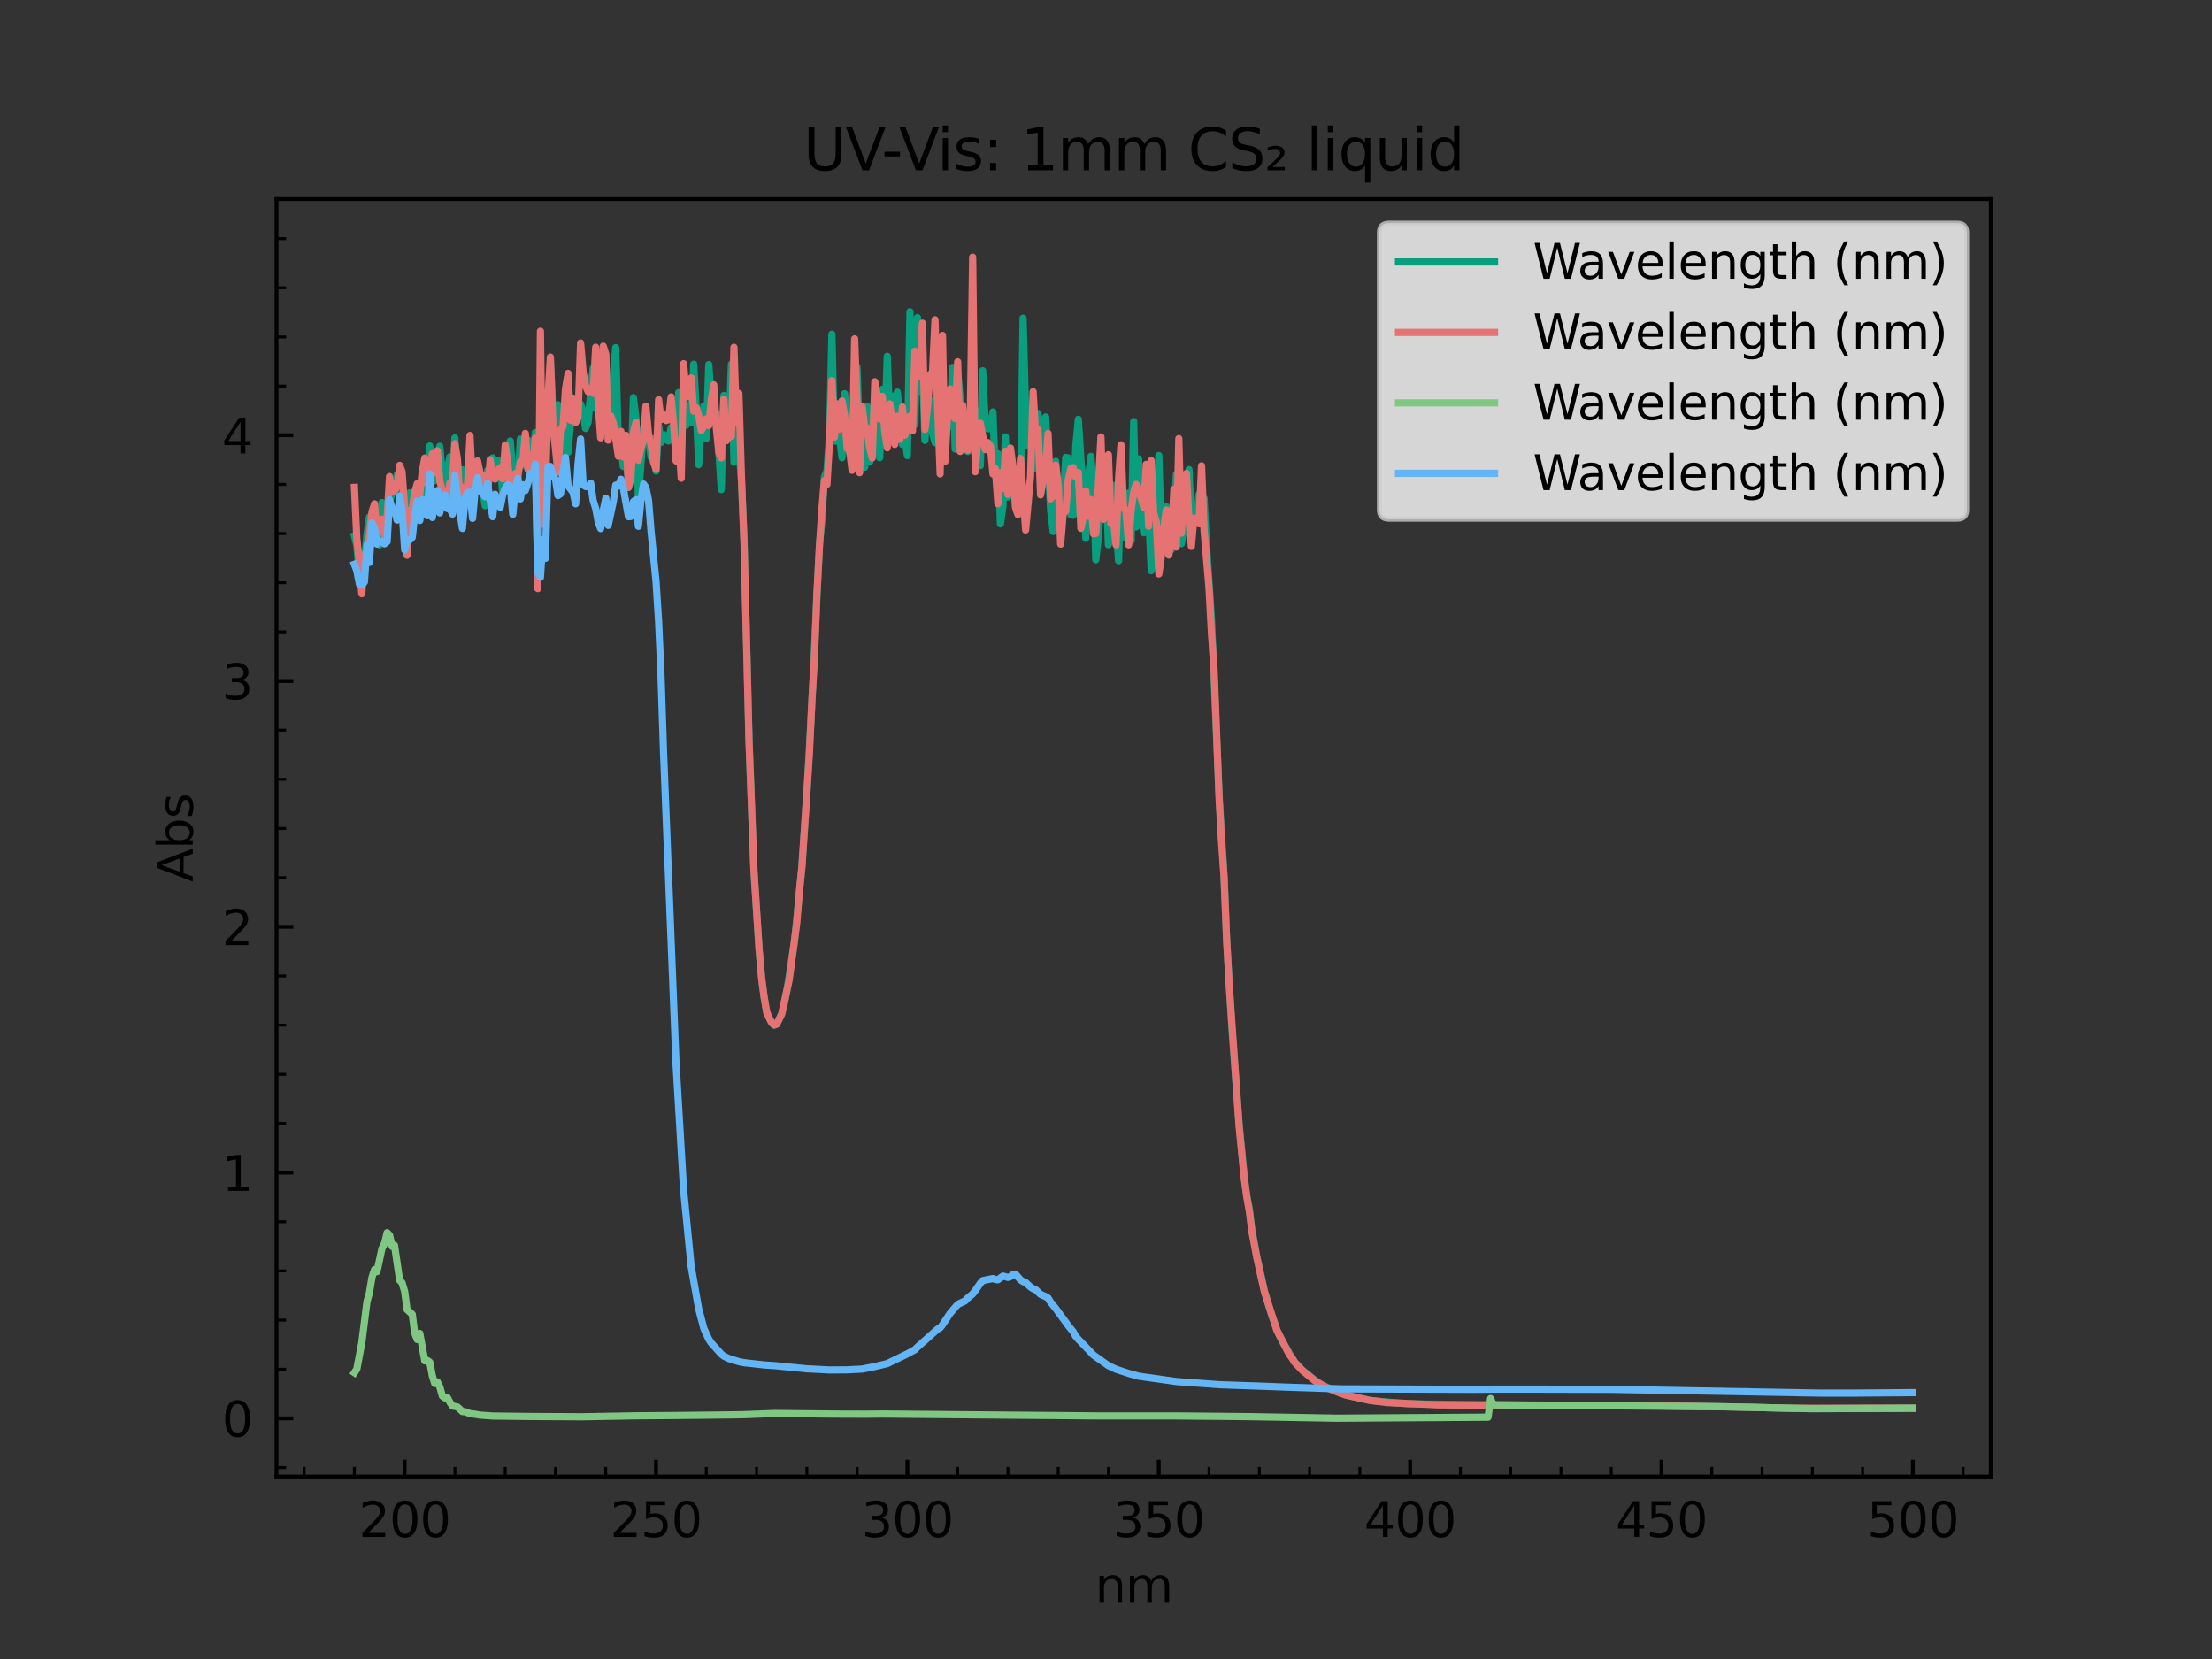 <?xml version="1.0" encoding="utf-8" standalone="no"?>
<!DOCTYPE svg PUBLIC "-//W3C//DTD SVG 1.1//EN"
  "http://www.w3.org/Graphics/SVG/1.1/DTD/svg11.dtd">
<svg xmlns:xlink="http://www.w3.org/1999/xlink" width="460.8pt" height="345.6pt" viewBox="0 0 460.8 345.6" xmlns="http://www.w3.org/2000/svg" version="1.1">
 <rect x="0" y="0" width="460.8" height="345.6" fill="#333333" stroke="none"/>
 <defs>
  <style type="text/css">*{stroke-linejoin: round; stroke-linecap: butt}</style>
 </defs>
 <g id="figure_1">
  <g id="patch_1">
   <path d="M 0 345.6 
L 460.8 345.6 
L 460.8 0 
L 0 0 
L 0 345.6 
z
" style="fill: none"/>
  </g>
  <g id="axes_1">
   <g id="patch_2">
    <path d="M 57.6 307.584 
L 414.72 307.584 
L 414.72 41.472 
L 57.6 41.472 
L 57.6 307.584 
z
" style="fill: none"/>
   </g>
   <g id="matplotlib.axis_1">
    <g id="xtick_1">
     <g id="line2d_1">
      <defs>
       <path id="me8b474cd04" d="M 0 0 
L 0 -3.5 
" style="stroke: #000000; stroke-width: 0.8"/>
      </defs>
      <g>
       <use xlink:href="#me8b474cd04" x="84.292" y="307.584" style="stroke: #000000; stroke-width: 0.8"/>
      </g>
     </g>
     <g id="text_1">
      <!-- 200 -->
      <g transform="translate(74.749 320.182)scale(0.1 -0.1)">
       <defs>
        <path id="DejaVuSans-32" d="M 1228 531 
L 3431 531 
L 3431 0 
L 469 0 
L 469 531 
Q 828 903 1448 1529 
Q 2069 2156 2228 2338 
Q 2531 2678 2651 2914 
Q 2772 3150 2772 3378 
Q 2772 3750 2511 3984 
Q 2250 4219 1831 4219 
Q 1534 4219 1204 4116 
Q 875 4013 500 3803 
L 500 4441 
Q 881 4594 1212 4672 
Q 1544 4750 1819 4750 
Q 2544 4750 2975 4387 
Q 3406 4025 3406 3419 
Q 3406 3131 3298 2873 
Q 3191 2616 2906 2266 
Q 2828 2175 2409 1742 
Q 1991 1309 1228 531 
z
" transform="scale(0.016)"/>
        <path id="DejaVuSans-30" d="M 2034 4250 
Q 1547 4250 1301 3770 
Q 1056 3291 1056 2328 
Q 1056 1369 1301 889 
Q 1547 409 2034 409 
Q 2525 409 2770 889 
Q 3016 1369 3016 2328 
Q 3016 3291 2770 3770 
Q 2525 4250 2034 4250 
z
M 2034 4750 
Q 2819 4750 3233 4129 
Q 3647 3509 3647 2328 
Q 3647 1150 3233 529 
Q 2819 -91 2034 -91 
Q 1250 -91 836 529 
Q 422 1150 422 2328 
Q 422 3509 836 4129 
Q 1250 4750 2034 4750 
z
" transform="scale(0.016)"/>
       </defs>
       <use xlink:href="#DejaVuSans-32"/>
       <use xlink:href="#DejaVuSans-30" x="63.623"/>
       <use xlink:href="#DejaVuSans-30" x="127.246"/>
      </g>
     </g>
    </g>
    <g id="xtick_2">
     <g id="line2d_2">
      <g>
       <use xlink:href="#me8b474cd04" x="136.658" y="307.584" style="stroke: #000000; stroke-width: 0.8"/>
      </g>
     </g>
     <g id="text_2">
      <!-- 250 -->
      <g transform="translate(127.115 320.182)scale(0.1 -0.1)">
       <defs>
        <path id="DejaVuSans-35" d="M 691 4666 
L 3169 4666 
L 3169 4134 
L 1269 4134 
L 1269 2991 
Q 1406 3038 1543 3061 
Q 1681 3084 1819 3084 
Q 2600 3084 3056 2656 
Q 3513 2228 3513 1497 
Q 3513 744 3044 326 
Q 2575 -91 1722 -91 
Q 1428 -91 1123 -41 
Q 819 9 494 109 
L 494 744 
Q 775 591 1075 516 
Q 1375 441 1709 441 
Q 2250 441 2565 725 
Q 2881 1009 2881 1497 
Q 2881 1984 2565 2268 
Q 2250 2553 1709 2553 
Q 1456 2553 1204 2497 
Q 953 2441 691 2322 
L 691 4666 
z
" transform="scale(0.016)"/>
       </defs>
       <use xlink:href="#DejaVuSans-32"/>
       <use xlink:href="#DejaVuSans-35" x="63.623"/>
       <use xlink:href="#DejaVuSans-30" x="127.246"/>
      </g>
     </g>
    </g>
    <g id="xtick_3">
     <g id="line2d_3">
      <g>
       <use xlink:href="#me8b474cd04" x="189.025" y="307.584" style="stroke: #000000; stroke-width: 0.8"/>
      </g>
     </g>
     <g id="text_3">
      <!-- 300 -->
      <g transform="translate(179.481 320.182)scale(0.1 -0.1)">
       <defs>
        <path id="DejaVuSans-33" d="M 2597 2516 
Q 3050 2419 3304 2112 
Q 3559 1806 3559 1356 
Q 3559 666 3084 287 
Q 2609 -91 1734 -91 
Q 1441 -91 1130 -33 
Q 819 25 488 141 
L 488 750 
Q 750 597 1062 519 
Q 1375 441 1716 441 
Q 2309 441 2620 675 
Q 2931 909 2931 1356 
Q 2931 1769 2642 2001 
Q 2353 2234 1838 2234 
L 1294 2234 
L 1294 2753 
L 1863 2753 
Q 2328 2753 2575 2939 
Q 2822 3125 2822 3475 
Q 2822 3834 2567 4026 
Q 2313 4219 1838 4219 
Q 1578 4219 1281 4162 
Q 984 4106 628 3988 
L 628 4550 
Q 988 4650 1302 4700 
Q 1616 4750 1894 4750 
Q 2613 4750 3031 4423 
Q 3450 4097 3450 3541 
Q 3450 3153 3228 2886 
Q 3006 2619 2597 2516 
z
" transform="scale(0.016)"/>
       </defs>
       <use xlink:href="#DejaVuSans-33"/>
       <use xlink:href="#DejaVuSans-30" x="63.623"/>
       <use xlink:href="#DejaVuSans-30" x="127.246"/>
      </g>
     </g>
    </g>
    <g id="xtick_4">
     <g id="line2d_4">
      <g>
       <use xlink:href="#me8b474cd04" x="241.391" y="307.584" style="stroke: #000000; stroke-width: 0.8"/>
      </g>
     </g>
     <g id="text_4">
      <!-- 350 -->
      <g transform="translate(231.847 320.182)scale(0.1 -0.1)">
       <use xlink:href="#DejaVuSans-33"/>
       <use xlink:href="#DejaVuSans-35" x="63.623"/>
       <use xlink:href="#DejaVuSans-30" x="127.246"/>
      </g>
     </g>
    </g>
    <g id="xtick_5">
     <g id="line2d_5">
      <g>
       <use xlink:href="#me8b474cd04" x="293.757" y="307.584" style="stroke: #000000; stroke-width: 0.8"/>
      </g>
     </g>
     <g id="text_5">
      <!-- 400 -->
      <g transform="translate(284.213 320.182)scale(0.1 -0.1)">
       <defs>
        <path id="DejaVuSans-34" d="M 2419 4116 
L 825 1625 
L 2419 1625 
L 2419 4116 
z
M 2253 4666 
L 3047 4666 
L 3047 1625 
L 3713 1625 
L 3713 1100 
L 3047 1100 
L 3047 0 
L 2419 0 
L 2419 1100 
L 313 1100 
L 313 1709 
L 2253 4666 
z
" transform="scale(0.016)"/>
       </defs>
       <use xlink:href="#DejaVuSans-34"/>
       <use xlink:href="#DejaVuSans-30" x="63.623"/>
       <use xlink:href="#DejaVuSans-30" x="127.246"/>
      </g>
     </g>
    </g>
    <g id="xtick_6">
     <g id="line2d_6">
      <g>
       <use xlink:href="#me8b474cd04" x="346.123" y="307.584" style="stroke: #000000; stroke-width: 0.8"/>
      </g>
     </g>
     <g id="text_6">
      <!-- 450 -->
      <g transform="translate(336.579 320.182)scale(0.1 -0.1)">
       <use xlink:href="#DejaVuSans-34"/>
       <use xlink:href="#DejaVuSans-35" x="63.623"/>
       <use xlink:href="#DejaVuSans-30" x="127.246"/>
      </g>
     </g>
    </g>
    <g id="xtick_7">
     <g id="line2d_7">
      <g>
       <use xlink:href="#me8b474cd04" x="398.489" y="307.584" style="stroke: #000000; stroke-width: 0.8"/>
      </g>
     </g>
     <g id="text_7">
      <!-- 500 -->
      <g transform="translate(388.945 320.182)scale(0.1 -0.1)">
       <use xlink:href="#DejaVuSans-35"/>
       <use xlink:href="#DejaVuSans-30" x="63.623"/>
       <use xlink:href="#DejaVuSans-30" x="127.246"/>
      </g>
     </g>
    </g>
    <g id="xtick_8">
     <g id="line2d_8">
      <defs>
       <path id="ma57cb68722" d="M 0 0 
L 0 -2 
" style="stroke: #000000; stroke-width: 0.6"/>
      </defs>
      <g>
       <use xlink:href="#ma57cb68722" x="63.346" y="307.584" style="stroke: #000000; stroke-width: 0.6"/>
      </g>
     </g>
    </g>
    <g id="xtick_9">
     <g id="line2d_9">
      <g>
       <use xlink:href="#ma57cb68722" x="73.819" y="307.584" style="stroke: #000000; stroke-width: 0.6"/>
      </g>
     </g>
    </g>
    <g id="xtick_10">
     <g id="line2d_10">
      <g>
       <use xlink:href="#ma57cb68722" x="94.766" y="307.584" style="stroke: #000000; stroke-width: 0.6"/>
      </g>
     </g>
    </g>
    <g id="xtick_11">
     <g id="line2d_11">
      <g>
       <use xlink:href="#ma57cb68722" x="105.239" y="307.584" style="stroke: #000000; stroke-width: 0.6"/>
      </g>
     </g>
    </g>
    <g id="xtick_12">
     <g id="line2d_12">
      <g>
       <use xlink:href="#ma57cb68722" x="115.712" y="307.584" style="stroke: #000000; stroke-width: 0.6"/>
      </g>
     </g>
    </g>
    <g id="xtick_13">
     <g id="line2d_13">
      <g>
       <use xlink:href="#ma57cb68722" x="126.185" y="307.584" style="stroke: #000000; stroke-width: 0.6"/>
      </g>
     </g>
    </g>
    <g id="xtick_14">
     <g id="line2d_14">
      <g>
       <use xlink:href="#ma57cb68722" x="147.132" y="307.584" style="stroke: #000000; stroke-width: 0.6"/>
      </g>
     </g>
    </g>
    <g id="xtick_15">
     <g id="line2d_15">
      <g>
       <use xlink:href="#ma57cb68722" x="157.605" y="307.584" style="stroke: #000000; stroke-width: 0.6"/>
      </g>
     </g>
    </g>
    <g id="xtick_16">
     <g id="line2d_16">
      <g>
       <use xlink:href="#ma57cb68722" x="168.078" y="307.584" style="stroke: #000000; stroke-width: 0.6"/>
      </g>
     </g>
    </g>
    <g id="xtick_17">
     <g id="line2d_17">
      <g>
       <use xlink:href="#ma57cb68722" x="178.551" y="307.584" style="stroke: #000000; stroke-width: 0.6"/>
      </g>
     </g>
    </g>
    <g id="xtick_18">
     <g id="line2d_18">
      <g>
       <use xlink:href="#ma57cb68722" x="199.498" y="307.584" style="stroke: #000000; stroke-width: 0.6"/>
      </g>
     </g>
    </g>
    <g id="xtick_19">
     <g id="line2d_19">
      <g>
       <use xlink:href="#ma57cb68722" x="209.971" y="307.584" style="stroke: #000000; stroke-width: 0.6"/>
      </g>
     </g>
    </g>
    <g id="xtick_20">
     <g id="line2d_20">
      <g>
       <use xlink:href="#ma57cb68722" x="220.444" y="307.584" style="stroke: #000000; stroke-width: 0.6"/>
      </g>
     </g>
    </g>
    <g id="xtick_21">
     <g id="line2d_21">
      <g>
       <use xlink:href="#ma57cb68722" x="230.918" y="307.584" style="stroke: #000000; stroke-width: 0.6"/>
      </g>
     </g>
    </g>
    <g id="xtick_22">
     <g id="line2d_22">
      <g>
       <use xlink:href="#ma57cb68722" x="251.864" y="307.584" style="stroke: #000000; stroke-width: 0.6"/>
      </g>
     </g>
    </g>
    <g id="xtick_23">
     <g id="line2d_23">
      <g>
       <use xlink:href="#ma57cb68722" x="262.337" y="307.584" style="stroke: #000000; stroke-width: 0.6"/>
      </g>
     </g>
    </g>
    <g id="xtick_24">
     <g id="line2d_24">
      <g>
       <use xlink:href="#ma57cb68722" x="272.81" y="307.584" style="stroke: #000000; stroke-width: 0.6"/>
      </g>
     </g>
    </g>
    <g id="xtick_25">
     <g id="line2d_25">
      <g>
       <use xlink:href="#ma57cb68722" x="283.284" y="307.584" style="stroke: #000000; stroke-width: 0.6"/>
      </g>
     </g>
    </g>
    <g id="xtick_26">
     <g id="line2d_26">
      <g>
       <use xlink:href="#ma57cb68722" x="304.23" y="307.584" style="stroke: #000000; stroke-width: 0.6"/>
      </g>
     </g>
    </g>
    <g id="xtick_27">
     <g id="line2d_27">
      <g>
       <use xlink:href="#ma57cb68722" x="314.703" y="307.584" style="stroke: #000000; stroke-width: 0.6"/>
      </g>
     </g>
    </g>
    <g id="xtick_28">
     <g id="line2d_28">
      <g>
       <use xlink:href="#ma57cb68722" x="325.177" y="307.584" style="stroke: #000000; stroke-width: 0.6"/>
      </g>
     </g>
    </g>
    <g id="xtick_29">
     <g id="line2d_29">
      <g>
       <use xlink:href="#ma57cb68722" x="335.65" y="307.584" style="stroke: #000000; stroke-width: 0.6"/>
      </g>
     </g>
    </g>
    <g id="xtick_30">
     <g id="line2d_30">
      <g>
       <use xlink:href="#ma57cb68722" x="356.596" y="307.584" style="stroke: #000000; stroke-width: 0.6"/>
      </g>
     </g>
    </g>
    <g id="xtick_31">
     <g id="line2d_31">
      <g>
       <use xlink:href="#ma57cb68722" x="367.069" y="307.584" style="stroke: #000000; stroke-width: 0.6"/>
      </g>
     </g>
    </g>
    <g id="xtick_32">
     <g id="line2d_32">
      <g>
       <use xlink:href="#ma57cb68722" x="377.543" y="307.584" style="stroke: #000000; stroke-width: 0.6"/>
      </g>
     </g>
    </g>
    <g id="xtick_33">
     <g id="line2d_33">
      <g>
       <use xlink:href="#ma57cb68722" x="388.016" y="307.584" style="stroke: #000000; stroke-width: 0.6"/>
      </g>
     </g>
    </g>
    <g id="xtick_34">
     <g id="line2d_34">
      <g>
       <use xlink:href="#ma57cb68722" x="408.962" y="307.584" style="stroke: #000000; stroke-width: 0.6"/>
      </g>
     </g>
    </g>
    <g id="text_8">
     <!-- nm -->
     <g transform="translate(228.121 333.861)scale(0.1 -0.1)">
      <defs>
       <path id="DejaVuSans-6e" d="M 3513 2113 
L 3513 0 
L 2938 0 
L 2938 2094 
Q 2938 2591 2744 2837 
Q 2550 3084 2163 3084 
Q 1697 3084 1428 2787 
Q 1159 2491 1159 1978 
L 1159 0 
L 581 0 
L 581 3500 
L 1159 3500 
L 1159 2956 
Q 1366 3272 1645 3428 
Q 1925 3584 2291 3584 
Q 2894 3584 3203 3211 
Q 3513 2838 3513 2113 
z
" transform="scale(0.016)"/>
       <path id="DejaVuSans-6d" d="M 3328 2828 
Q 3544 3216 3844 3400 
Q 4144 3584 4550 3584 
Q 5097 3584 5394 3201 
Q 5691 2819 5691 2113 
L 5691 0 
L 5113 0 
L 5113 2094 
Q 5113 2597 4934 2840 
Q 4756 3084 4391 3084 
Q 3944 3084 3684 2787 
Q 3425 2491 3425 1978 
L 3425 0 
L 2847 0 
L 2847 2094 
Q 2847 2600 2669 2842 
Q 2491 3084 2119 3084 
Q 1678 3084 1418 2786 
Q 1159 2488 1159 1978 
L 1159 0 
L 581 0 
L 581 3500 
L 1159 3500 
L 1159 2956 
Q 1356 3278 1631 3431 
Q 1906 3584 2284 3584 
Q 2666 3584 2933 3390 
Q 3200 3197 3328 2828 
z
" transform="scale(0.016)"/>
      </defs>
      <use xlink:href="#DejaVuSans-6e"/>
      <use xlink:href="#DejaVuSans-6d" x="63.379"/>
     </g>
    </g>
   </g>
   <g id="matplotlib.axis_2">
    <g id="ytick_1">
     <g id="line2d_35">
      <defs>
       <path id="ma01dab9235" d="M 0 0 
L 3.5 0 
" style="stroke: #000000; stroke-width: 0.8"/>
      </defs>
      <g>
       <use xlink:href="#ma01dab9235" x="57.6" y="295.476" style="stroke: #000000; stroke-width: 0.8"/>
      </g>
     </g>
     <g id="text_9">
      <!-- 0 -->
      <g transform="translate(46.237 299.275)scale(0.1 -0.1)">
       <use xlink:href="#DejaVuSans-30"/>
      </g>
     </g>
    </g>
    <g id="ytick_2">
     <g id="line2d_36">
      <g>
       <use xlink:href="#ma01dab9235" x="57.6" y="244.275" style="stroke: #000000; stroke-width: 0.8"/>
      </g>
     </g>
     <g id="text_10">
      <!-- 1 -->
      <g transform="translate(46.237 248.074)scale(0.1 -0.1)">
       <defs>
        <path id="DejaVuSans-31" d="M 794 531 
L 1825 531 
L 1825 4091 
L 703 3866 
L 703 4441 
L 1819 4666 
L 2450 4666 
L 2450 531 
L 3481 531 
L 3481 0 
L 794 0 
L 794 531 
z
" transform="scale(0.016)"/>
       </defs>
       <use xlink:href="#DejaVuSans-31"/>
      </g>
     </g>
    </g>
    <g id="ytick_3">
     <g id="line2d_37">
      <g>
       <use xlink:href="#ma01dab9235" x="57.6" y="193.074" style="stroke: #000000; stroke-width: 0.8"/>
      </g>
     </g>
     <g id="text_11">
      <!-- 2 -->
      <g transform="translate(46.237 196.873)scale(0.1 -0.1)">
       <use xlink:href="#DejaVuSans-32"/>
      </g>
     </g>
    </g>
    <g id="ytick_4">
     <g id="line2d_38">
      <g>
       <use xlink:href="#ma01dab9235" x="57.6" y="141.873" style="stroke: #000000; stroke-width: 0.8"/>
      </g>
     </g>
     <g id="text_12">
      <!-- 3 -->
      <g transform="translate(46.237 145.672)scale(0.1 -0.1)">
       <use xlink:href="#DejaVuSans-33"/>
      </g>
     </g>
    </g>
    <g id="ytick_5">
     <g id="line2d_39">
      <g>
       <use xlink:href="#ma01dab9235" x="57.6" y="90.672" style="stroke: #000000; stroke-width: 0.8"/>
      </g>
     </g>
     <g id="text_13">
      <!-- 4 -->
      <g transform="translate(46.237 94.471)scale(0.1 -0.1)">
       <use xlink:href="#DejaVuSans-34"/>
      </g>
     </g>
    </g>
    <g id="ytick_6">
     <g id="line2d_40">
      <defs>
       <path id="m8c1055a008" d="M 0 0 
L 2 0 
" style="stroke: #000000; stroke-width: 0.6"/>
      </defs>
      <g>
       <use xlink:href="#m8c1055a008" x="57.6" y="305.716" style="stroke: #000000; stroke-width: 0.6"/>
      </g>
     </g>
    </g>
    <g id="ytick_7">
     <g id="line2d_41">
      <g>
       <use xlink:href="#m8c1055a008" x="57.6" y="285.236" style="stroke: #000000; stroke-width: 0.6"/>
      </g>
     </g>
    </g>
    <g id="ytick_8">
     <g id="line2d_42">
      <g>
       <use xlink:href="#m8c1055a008" x="57.6" y="274.996" style="stroke: #000000; stroke-width: 0.6"/>
      </g>
     </g>
    </g>
    <g id="ytick_9">
     <g id="line2d_43">
      <g>
       <use xlink:href="#m8c1055a008" x="57.6" y="264.755" style="stroke: #000000; stroke-width: 0.6"/>
      </g>
     </g>
    </g>
    <g id="ytick_10">
     <g id="line2d_44">
      <g>
       <use xlink:href="#m8c1055a008" x="57.6" y="254.515" style="stroke: #000000; stroke-width: 0.6"/>
      </g>
     </g>
    </g>
    <g id="ytick_11">
     <g id="line2d_45">
      <g>
       <use xlink:href="#m8c1055a008" x="57.6" y="234.035" style="stroke: #000000; stroke-width: 0.6"/>
      </g>
     </g>
    </g>
    <g id="ytick_12">
     <g id="line2d_46">
      <g>
       <use xlink:href="#m8c1055a008" x="57.6" y="223.795" style="stroke: #000000; stroke-width: 0.6"/>
      </g>
     </g>
    </g>
    <g id="ytick_13">
     <g id="line2d_47">
      <g>
       <use xlink:href="#m8c1055a008" x="57.6" y="213.554" style="stroke: #000000; stroke-width: 0.6"/>
      </g>
     </g>
    </g>
    <g id="ytick_14">
     <g id="line2d_48">
      <g>
       <use xlink:href="#m8c1055a008" x="57.6" y="203.314" style="stroke: #000000; stroke-width: 0.6"/>
      </g>
     </g>
    </g>
    <g id="ytick_15">
     <g id="line2d_49">
      <g>
       <use xlink:href="#m8c1055a008" x="57.6" y="182.834" style="stroke: #000000; stroke-width: 0.6"/>
      </g>
     </g>
    </g>
    <g id="ytick_16">
     <g id="line2d_50">
      <g>
       <use xlink:href="#m8c1055a008" x="57.6" y="172.594" style="stroke: #000000; stroke-width: 0.6"/>
      </g>
     </g>
    </g>
    <g id="ytick_17">
     <g id="line2d_51">
      <g>
       <use xlink:href="#m8c1055a008" x="57.6" y="162.353" style="stroke: #000000; stroke-width: 0.6"/>
      </g>
     </g>
    </g>
    <g id="ytick_18">
     <g id="line2d_52">
      <g>
       <use xlink:href="#m8c1055a008" x="57.6" y="152.113" style="stroke: #000000; stroke-width: 0.6"/>
      </g>
     </g>
    </g>
    <g id="ytick_19">
     <g id="line2d_53">
      <g>
       <use xlink:href="#m8c1055a008" x="57.6" y="131.633" style="stroke: #000000; stroke-width: 0.6"/>
      </g>
     </g>
    </g>
    <g id="ytick_20">
     <g id="line2d_54">
      <g>
       <use xlink:href="#m8c1055a008" x="57.6" y="121.393" style="stroke: #000000; stroke-width: 0.6"/>
      </g>
     </g>
    </g>
    <g id="ytick_21">
     <g id="line2d_55">
      <g>
       <use xlink:href="#m8c1055a008" x="57.6" y="111.153" style="stroke: #000000; stroke-width: 0.6"/>
      </g>
     </g>
    </g>
    <g id="ytick_22">
     <g id="line2d_56">
      <g>
       <use xlink:href="#m8c1055a008" x="57.6" y="100.912" style="stroke: #000000; stroke-width: 0.6"/>
      </g>
     </g>
    </g>
    <g id="ytick_23">
     <g id="line2d_57">
      <g>
       <use xlink:href="#m8c1055a008" x="57.6" y="80.432" style="stroke: #000000; stroke-width: 0.6"/>
      </g>
     </g>
    </g>
    <g id="ytick_24">
     <g id="line2d_58">
      <g>
       <use xlink:href="#m8c1055a008" x="57.6" y="70.192" style="stroke: #000000; stroke-width: 0.6"/>
      </g>
     </g>
    </g>
    <g id="ytick_25">
     <g id="line2d_59">
      <g>
       <use xlink:href="#m8c1055a008" x="57.6" y="59.952" style="stroke: #000000; stroke-width: 0.6"/>
      </g>
     </g>
    </g>
    <g id="ytick_26">
     <g id="line2d_60">
      <g>
       <use xlink:href="#m8c1055a008" x="57.6" y="49.711" style="stroke: #000000; stroke-width: 0.6"/>
      </g>
     </g>
    </g>
    <g id="text_14">
     <!-- Abs -->
     <g transform="translate(40.158 183.727)rotate(-90)scale(0.1 -0.1)">
      <defs>
       <path id="DejaVuSans-41" d="M 2188 4044 
L 1331 1722 
L 3047 1722 
L 2188 4044 
z
M 1831 4666 
L 2547 4666 
L 4325 0 
L 3669 0 
L 3244 1197 
L 1141 1197 
L 716 0 
L 50 0 
L 1831 4666 
z
" transform="scale(0.016)"/>
       <path id="DejaVuSans-62" d="M 3116 1747 
Q 3116 2381 2855 2742 
Q 2594 3103 2138 3103 
Q 1681 3103 1420 2742 
Q 1159 2381 1159 1747 
Q 1159 1113 1420 752 
Q 1681 391 2138 391 
Q 2594 391 2855 752 
Q 3116 1113 3116 1747 
z
M 1159 2969 
Q 1341 3281 1617 3432 
Q 1894 3584 2278 3584 
Q 2916 3584 3314 3078 
Q 3713 2572 3713 1747 
Q 3713 922 3314 415 
Q 2916 -91 2278 -91 
Q 1894 -91 1617 61 
Q 1341 213 1159 525 
L 1159 0 
L 581 0 
L 581 4863 
L 1159 4863 
L 1159 2969 
z
" transform="scale(0.016)"/>
       <path id="DejaVuSans-73" d="M 2834 3397 
L 2834 2853 
Q 2591 2978 2328 3040 
Q 2066 3103 1784 3103 
Q 1356 3103 1142 2972 
Q 928 2841 928 2578 
Q 928 2378 1081 2264 
Q 1234 2150 1697 2047 
L 1894 2003 
Q 2506 1872 2764 1633 
Q 3022 1394 3022 966 
Q 3022 478 2636 193 
Q 2250 -91 1575 -91 
Q 1294 -91 989 -36 
Q 684 19 347 128 
L 347 722 
Q 666 556 975 473 
Q 1284 391 1588 391 
Q 1994 391 2212 530 
Q 2431 669 2431 922 
Q 2431 1156 2273 1281 
Q 2116 1406 1581 1522 
L 1381 1569 
Q 847 1681 609 1914 
Q 372 2147 372 2553 
Q 372 3047 722 3315 
Q 1072 3584 1716 3584 
Q 2034 3584 2315 3537 
Q 2597 3491 2834 3397 
z
" transform="scale(0.016)"/>
      </defs>
      <use xlink:href="#DejaVuSans-41"/>
      <use xlink:href="#DejaVuSans-62" x="68.408"/>
      <use xlink:href="#DejaVuSans-73" x="131.885"/>
     </g>
    </g>
   </g>
   <g id="line2d_61">
    <path d="M 398.487 293.356 
L 391.676 293.433 
L 377.546 293.45 
L 357.122 293.019 
L 351.342 292.936 
L 342.982 292.843 
L 325.701 292.747 
L 293.222 292.457 
L 285.391 291.726 
L 280.68 290.7 
L 279.095 290.19 
L 274.908 288.273 
L 271.776 285.805 
L 271.247 285.38 
L 269.661 283.714 
L 267.056 279.289 
L 265.997 277.064 
L 265.468 275.414 
L 264.939 274.172 
L 263.92 270.707 
L 263.391 268.865 
L 261.802 261.683 
L 260.784 256.159 
L 260.254 251.813 
L 259.724 249.128 
L 259.195 245.111 
L 258.135 234.336 
L 256.586 213.662 
L 255.526 195.611 
L 254.996 182.667 
L 253.976 165.847 
L 252.916 141.603 
L 252.386 129.189 
L 251.325 113.374 
L 250.835 103.845 
L 250.305 109.147 
L 249.774 102.989 
L 249.244 108.278 
L 248.713 107.926 
L 248.183 109.662 
L 247.693 97.809 
L 247.162 109.322 
L 246.632 110.172 
L 246.101 113.26 
L 245.57 103.387 
L 245.039 98.81 
L 244.549 108.899 
L 244.018 114.484 
L 243.488 107.594 
L 242.957 105.541 
L 242.426 113.453 
L 241.895 111.229 
L 241.404 94.897 
L 240.873 111.819 
L 240.342 115.995 
L 239.811 118.886 
L 239.28 106.728 
L 238.789 101.341 
L 238.258 110.989 
L 237.727 107.326 
L 237.195 95.585 
L 236.664 109.775 
L 236.173 87.809 
L 235.642 112.646 
L 235.111 102.715 
L 234.047 112.057 
L 233.516 98.16 
L 233.025 116.804 
L 232.493 109.817 
L 231.962 101.139 
L 231.43 111.848 
L 230.898 113.483 
L 230.407 100.532 
L 229.875 99.83 
L 229.343 103.619 
L 228.812 111.799 
L 228.28 116.611 
L 227.788 102.036 
L 227.256 95.064 
L 226.724 99.701 
L 226.192 112.143 
L 225.701 101.454 
L 225.169 95.708 
L 224.637 87.341 
L 224.104 92.912 
L 223.572 107.336 
L 223.081 107.281 
L 222.548 95.4 
L 222.016 95.292 
L 221.484 103.799 
L 220.951 101.71 
L 220.46 108.513 
L 219.927 96.101 
L 219.394 110.725 
L 218.862 106.261 
L 217.838 86.868 
L 217.305 98.535 
L 216.772 90.556 
L 216.239 86.121 
L 215.748 94.951 
L 215.215 97.689 
L 214.682 91.238 
L 214.149 92.858 
L 213.657 85.484 
L 213.124 66.288 
L 212.591 104.561 
L 212.058 106.769 
L 211.525 104.514 
L 210.5 95.377 
L 209.967 103.543 
L 209.433 91.008 
L 208.941 105.337 
L 208.408 109.142 
L 207.875 94.508 
L 207.341 99.016 
L 206.849 85.807 
L 206.315 89.255 
L 205.782 89.319 
L 205.249 88.082 
L 204.715 77.231 
L 204.223 96.997 
L 203.689 88.397 
L 203.155 85.252 
L 202.622 93.926 
L 202.129 87.506 
L 201.595 94.04 
L 201.062 91.279 
L 200.528 85.063 
L 200.035 83.304 
L 199.501 77.481 
L 198.967 93.56 
L 198.434 76.53 
L 197.941 88.746 
L 197.407 88.905 
L 196.873 89.604 
L 196.339 94.246 
L 195.846 89.148 
L 195.312 78.501 
L 194.777 92.208 
L 194.243 90.061 
L 193.75 83.361 
L 193.216 83.409 
L 192.682 91.742 
L 192.148 75.744 
L 191.654 81.517 
L 191.12 66.157 
L 190.586 88.459 
L 190.092 84.787 
L 189.558 64.935 
L 189.023 94.912 
L 188.489 91.022 
L 187.995 92.584 
L 186.926 81.67 
L 186.392 87.173 
L 185.898 82.5 
L 185.363 88.418 
L 184.829 74.217 
L 184.294 90.308 
L 183.8 81.108 
L 183.265 95.343 
L 182.731 83.309 
L 182.237 84.222 
L 181.167 96.234 
L 180.632 84.611 
L 180.138 97.349 
L 179.603 88.417 
L 179.068 92.209 
L 178.533 76.456 
L 178.039 87.01 
L 177.504 94.662 
L 176.969 94.294 
L 175.94 82.007 
L 175.404 95.348 
L 174.869 90.693 
L 174.375 91.912 
L 173.839 91.876 
L 173.304 69.617 
L 172.81 90.19 
L 172.274 98.127 
L 171.739 99.283 
L 171.203 108.608 
L 170.709 113.347 
L 169.143 145.961 
L 168.072 165.596 
L 167.042 180.724 
L 165.476 196.353 
L 163.909 206.47 
L 163.373 209.209 
L 162.837 211.254 
L 161.806 213.38 
L 161.27 213.566 
L 160.734 213.051 
L 159.703 210.892 
L 159.167 207.675 
L 158.672 203.91 
L 158.136 197.999 
L 157.063 181.589 
L 156.032 154.162 
L 155 112.456 
L 154.464 100.231 
L 153.928 93.437 
L 153.432 91.708 
L 152.896 96.303 
L 152.359 75.859 
L 151.864 89.834 
L 150.791 82.372 
L 150.254 101.984 
L 149.222 86.026 
L 148.685 85.476 
L 148.19 83.492 
L 147.653 75.923 
L 147.116 91.377 
L 146.621 84.541 
L 146.084 88.401 
L 145.547 96.799 
L 145.051 85.407 
L 144.514 75.86 
L 143.977 88.037 
L 143.482 84.509 
L 142.945 88.593 
L 142.408 82.063 
L 141.912 93.644 
L 141.375 81.773 
L 140.838 90.892 
L 139.805 89.084 
L 139.267 91.871 
L 138.772 91.604 
L 138.234 90.533 
L 137.697 92.176 
L 137.201 88.677 
L 136.664 98.126 
L 136.126 91.389 
L 135.63 95.268 
L 135.093 91.5 
L 134.555 88.763 
L 134.059 89.238 
L 132.984 103.857 
L 132.488 87.253 
L 131.95 82.812 
L 131.413 99.862 
L 130.917 99.448 
L 130.379 96.269 
L 129.841 97.18 
L 129.345 92.778 
L 128.807 92.662 
L 128.269 72.42 
L 127.773 78.143 
L 127.235 89.885 
L 126.697 86.794 
L 126.201 81.133 
L 125.663 78.832 
L 125.125 86.311 
L 124.629 82.821 
L 124.091 85.11 
L 123.553 76.721 
L 123.056 81.525 
L 122.518 87.938 
L 121.98 89.255 
L 121.483 85.826 
L 120.945 84.186 
L 120.407 86.283 
L 119.91 84.328 
L 119.372 85.243 
L 118.834 88.158 
L 118.337 94.222 
L 117.799 83.759 
L 117.302 87.648 
L 116.764 96.582 
L 116.225 84.314 
L 115.728 90.048 
L 115.19 86.43 
L 114.652 75.435 
L 114.155 89.944 
L 113.616 89.033 
L 113.078 106.979 
L 112.581 100.02 
L 112.042 101.202 
L 111.504 90.094 
L 111.007 95.242 
L 110.468 94.323 
L 109.971 91.646 
L 109.432 97.017 
L 108.893 94.632 
L 108.396 91.481 
L 107.858 101.848 
L 107.319 97.072 
L 106.822 98.271 
L 106.283 91.866 
L 105.744 99.424 
L 105.247 96.172 
L 104.708 102.719 
L 104.21 96.326 
L 103.672 95.878 
L 103.133 98.764 
L 102.635 95.371 
L 102.096 98.401 
L 101.557 97.989 
L 101.06 105.352 
L 100.521 101.958 
L 99.982 99.552 
L 99.484 101.62 
L 98.945 100.957 
L 98.447 96.864 
L 97.908 94.78 
L 97.369 102.942 
L 96.871 100.959 
L 96.332 97.862 
L 95.793 102.935 
L 95.295 101.559 
L 94.756 91.232 
L 94.258 102.201 
L 93.719 95.148 
L 93.18 97.777 
L 92.682 101.46 
L 92.142 98.459 
L 91.603 92.968 
L 91.105 95.001 
L 90.566 100.144 
L 90.068 99.339 
L 89.528 92.901 
L 88.989 103.834 
L 88.491 95.648 
L 87.951 99.354 
L 87.453 104.182 
L 86.914 104.878 
L 86.374 104.045 
L 85.876 104.68 
L 85.336 102.674 
L 84.797 111.72 
L 84.298 110.569 
L 83.759 101.895 
L 83.26 102.607 
L 82.721 98.873 
L 82.181 102.461 
L 81.683 102.661 
L 81.143 104.551 
L 80.645 109.633 
L 80.105 107.725 
L 79.565 104.689 
L 79.067 113.519 
L 78.527 112.347 
L 78.028 108.074 
L 77.488 109.407 
L 76.948 107.7 
L 76.45 111.237 
L 75.91 117.013 
L 75.37 114.988 
L 74.871 119.894 
L 74.331 113.656 
L 73.833 111.646 
L 73.833 111.646 
" clip-path="url(#pa535b33fef)" style="fill: none; stroke: #099e7d; stroke-width: 1.5; stroke-linecap: square"/>
   </g>
   <g id="line2d_62">
    <path d="M 398.487 293.348 
L 373.347 293.373 
L 361.814 293.103 
L 347.686 292.89 
L 333.038 292.768 
L 307.359 292.708 
L 299.504 292.658 
L 289.044 292.179 
L 285.391 291.738 
L 280.151 290.555 
L 276.494 289.146 
L 273.851 287.599 
L 271.247 285.428 
L 269.661 283.727 
L 269.132 282.846 
L 268.602 282.194 
L 265.997 277.121 
L 263.391 269.077 
L 261.802 261.92 
L 260.784 256.491 
L 260.254 252.294 
L 259.724 249.3 
L 259.195 245.47 
L 258.135 234.708 
L 256.056 205.188 
L 255.526 195.759 
L 254.996 182.8 
L 254.466 175.286 
L 253.976 166.713 
L 252.916 139.466 
L 252.386 132.276 
L 251.855 122.403 
L 250.835 110.584 
L 250.305 97.037 
L 249.774 109.111 
L 249.244 108.851 
L 248.713 107.913 
L 248.183 113.827 
L 247.693 108.46 
L 247.162 98.615 
L 246.632 101.519 
L 246.101 111.07 
L 245.57 91.37 
L 245.039 113.958 
L 244.549 101.925 
L 244.018 112.475 
L 243.488 115.629 
L 242.957 106.242 
L 242.426 109.937 
L 241.895 116.234 
L 241.404 119.57 
L 240.873 108.688 
L 240.342 106.965 
L 239.811 95.941 
L 239.28 109.624 
L 238.789 96.73 
L 238.258 105.692 
L 237.727 103.809 
L 237.195 102.587 
L 236.664 100.903 
L 236.173 102.542 
L 235.642 106.273 
L 235.111 113.507 
L 234.579 106.563 
L 234.047 105.597 
L 233.516 92.666 
L 233.025 99.567 
L 232.493 113.501 
L 231.962 108.527 
L 231.43 109.053 
L 230.898 94.728 
L 230.407 104.183 
L 229.875 108.175 
L 229.343 91.014 
L 228.28 111.139 
L 227.788 111.17 
L 227.256 104.077 
L 226.724 107.519 
L 226.192 102.264 
L 225.701 107.517 
L 225.169 110.071 
L 224.637 98.436 
L 224.104 99.379 
L 223.572 97.416 
L 223.081 97.602 
L 222.548 99.845 
L 222.016 106.445 
L 221.484 106.998 
L 220.951 113.351 
L 220.46 101.275 
L 219.927 96.874 
L 219.394 103.175 
L 218.862 103.928 
L 218.329 90.298 
L 217.838 96.907 
L 216.772 103.107 
L 216.239 89.508 
L 215.748 90.553 
L 215.215 81.585 
L 214.682 99.249 
L 213.657 110.404 
L 212.591 95.524 
L 212.058 107.211 
L 211.525 105.658 
L 211.033 97.315 
L 210.5 93.346 
L 209.967 103.013 
L 209.433 94.002 
L 208.941 101.794 
L 208.408 98.479 
L 207.875 104.938 
L 207.341 97.63 
L 206.849 98.746 
L 206.315 92.957 
L 205.782 92.198 
L 205.249 93.667 
L 204.223 88.166 
L 203.689 91.662 
L 203.155 98.269 
L 202.622 53.568 
L 202.129 86.519 
L 201.595 93.796 
L 201.062 89.779 
L 200.528 84.435 
L 200.035 94.043 
L 199.501 75.373 
L 198.967 87.22 
L 198.434 86.527 
L 197.941 81.008 
L 197.407 86 
L 196.873 96.108 
L 196.339 69.861 
L 195.846 98.725 
L 195.312 84.284 
L 194.777 66.612 
L 194.243 77.918 
L 193.75 77.959 
L 193.216 84.758 
L 192.682 89.444 
L 192.148 67.325 
L 191.654 77.467 
L 191.12 78.625 
L 190.586 73.154 
L 190.092 89.747 
L 189.558 86.667 
L 189.023 88.999 
L 188.489 90.659 
L 187.995 84.778 
L 187.461 91.516 
L 186.926 86.718 
L 186.392 92.586 
L 185.363 84.129 
L 184.829 93.291 
L 184.294 89.801 
L 183.8 82.551 
L 183.265 87.294 
L 182.731 82.196 
L 182.237 79.519 
L 181.702 95.42 
L 181.167 93.276 
L 180.632 89.113 
L 180.138 88.999 
L 179.603 84.734 
L 179.068 98.467 
L 178.039 70.587 
L 177.504 97.977 
L 176.969 93.741 
L 176.475 93.447 
L 175.94 86.497 
L 175.404 83.52 
L 174.869 89.428 
L 174.375 84.123 
L 173.839 91.037 
L 173.304 79.261 
L 172.81 91.895 
L 172.274 100.898 
L 171.739 100.1 
L 171.203 106.221 
L 170.709 113.76 
L 170.173 123.728 
L 169.638 137.587 
L 169.143 145.733 
L 168.608 156.982 
L 167.536 173.268 
L 167.042 180.651 
L 166.506 185.896 
L 165.97 192.341 
L 164.404 204.099 
L 162.837 211.225 
L 161.806 213.325 
L 161.27 213.534 
L 160.734 213.009 
L 160.239 212.075 
L 159.703 210.777 
L 159.167 207.639 
L 158.672 203.92 
L 158.136 197.797 
L 157.063 181.369 
L 156.032 154.353 
L 155 113.365 
L 154.464 99.673 
L 153.928 81.944 
L 153.432 88.063 
L 152.896 72.353 
L 152.359 90.927 
L 151.864 90.931 
L 151.327 91.815 
L 150.791 83.116 
L 150.254 95.395 
L 149.759 94.324 
L 149.222 89.174 
L 148.685 80.166 
L 148.19 83.179 
L 147.653 88.664 
L 147.116 87.264 
L 146.621 88.746 
L 146.084 89.69 
L 145.547 86.561 
L 145.051 84.961 
L 144.514 85.662 
L 143.977 78.73 
L 143.482 82.634 
L 142.945 82.197 
L 142.408 75.753 
L 141.912 99.629 
L 141.375 91.877 
L 140.838 96.026 
L 140.342 88.538 
L 139.805 82.678 
L 139.267 87.426 
L 138.772 87.609 
L 138.234 86.388 
L 137.697 87.421 
L 137.201 83.247 
L 136.664 97.744 
L 136.126 96.248 
L 135.63 92.711 
L 135.093 90.459 
L 134.555 84.621 
L 134.059 91.654 
L 133.522 93.358 
L 132.984 95.877 
L 132.488 87.927 
L 131.95 90.119 
L 131.413 99.773 
L 130.917 101.568 
L 130.379 90.68 
L 129.841 95.2 
L 129.345 89.856 
L 128.807 95.042 
L 127.773 88.128 
L 127.235 86.642 
L 126.697 91.701 
L 126.201 73.838 
L 125.663 72.116 
L 125.125 91.209 
L 124.629 84.395 
L 124.091 72.343 
L 123.553 81.932 
L 123.056 80.952 
L 122.518 81.588 
L 121.98 80.35 
L 121.483 77.605 
L 120.945 71.447 
L 120.407 87.011 
L 119.91 88.009 
L 119.372 82.944 
L 118.834 87.541 
L 118.337 77.774 
L 117.799 81 
L 117.302 88.777 
L 116.764 89.55 
L 116.225 98.373 
L 115.19 88.538 
L 114.652 74.393 
L 114.155 82.75 
L 113.616 102.803 
L 113.078 109.188 
L 112.581 68.997 
L 112.042 122.614 
L 111.504 91.275 
L 111.007 97.03 
L 110.468 96.904 
L 109.971 97.75 
L 109.432 90.28 
L 108.893 96.532 
L 108.396 96.223 
L 107.858 98.93 
L 107.319 98.647 
L 106.822 101.544 
L 106.283 101.562 
L 105.744 96.168 
L 105.247 92.679 
L 104.708 99.746 
L 104.21 97.442 
L 103.672 98.027 
L 103.133 99.805 
L 102.635 99.229 
L 102.096 95.77 
L 101.557 103.468 
L 101.06 99.14 
L 100.521 101.038 
L 99.484 96.028 
L 98.945 100.265 
L 98.447 101.815 
L 97.908 90.704 
L 97.369 101.523 
L 96.871 101.687 
L 96.332 101.502 
L 95.793 104.179 
L 95.295 95.68 
L 94.756 92.419 
L 94.258 100.548 
L 93.719 100.6 
L 93.18 104.47 
L 92.682 102.582 
L 92.142 102.358 
L 91.603 100.09 
L 91.105 93.897 
L 90.566 98.458 
L 90.068 94.514 
L 89.528 98.314 
L 88.989 100.713 
L 88.491 95.411 
L 87.951 98.313 
L 87.453 102.888 
L 86.914 100.764 
L 86.374 102.586 
L 85.876 106.071 
L 85.336 106.335 
L 84.797 115.66 
L 84.298 105.904 
L 83.759 98.28 
L 83.26 96.936 
L 82.721 101.348 
L 82.181 102.215 
L 81.683 102.51 
L 81.143 99.276 
L 80.645 107.854 
L 80.105 111.575 
L 79.565 108.135 
L 79.067 109.059 
L 78.527 111.225 
L 78.028 104.953 
L 77.488 106.635 
L 76.948 111.38 
L 76.45 117.189 
L 75.91 115.477 
L 75.37 123.683 
L 74.871 117.42 
L 74.331 112.119 
L 73.833 101.534 
L 73.833 101.534 
" clip-path="url(#pa535b33fef)" style="fill: none; stroke: #e57373; stroke-width: 1.5; stroke-linecap: square"/>
   </g>
   <g id="line2d_63">
    <path d="M 398.487 293.354 
L 377.026 293.454 
L 359.729 293.062 
L 311.565 292.649 
L 311.039 292.51 
L 310.514 291.343 
L 309.988 295.223 
L 278.567 295.436 
L 267.585 295.238 
L 259.724 295.1 
L 245.039 294.963 
L 228.812 294.96 
L 183.8 294.567 
L 180.632 294.601 
L 175.94 294.595 
L 161.27 294.457 
L 155 294.699 
L 152.359 294.745 
L 140.342 294.879 
L 132.488 294.936 
L 121.483 295.134 
L 110.468 295.08 
L 102.635 294.976 
L 99.982 294.789 
L 98.945 294.607 
L 97.908 294.477 
L 96.871 294.082 
L 96.332 294.062 
L 95.295 293.089 
L 94.258 292.896 
L 93.719 292.115 
L 93.18 291.124 
L 92.682 291.209 
L 92.142 290.806 
L 91.603 288.869 
L 91.105 287.877 
L 90.566 288.215 
L 90.068 286.632 
L 89.528 283.766 
L 88.989 283.389 
L 88.491 283.497 
L 87.453 277.775 
L 86.914 279.044 
L 86.374 277.659 
L 85.876 273.794 
L 84.797 272.809 
L 84.298 269.048 
L 83.759 267.235 
L 83.26 266.716 
L 82.181 259.427 
L 81.683 259.647 
L 81.143 257.307 
L 80.645 256.796 
L 80.105 259.017 
L 79.565 260.113 
L 78.527 264.909 
L 78.028 264.477 
L 77.488 266.097 
L 76.948 269.334 
L 76.45 271.121 
L 75.37 279.694 
L 74.331 285.201 
L 73.833 285.956 
L 73.833 285.956 
" clip-path="url(#pa535b33fef)" style="fill: none; stroke: #81c784; stroke-width: 1.5; stroke-linecap: square"/>
   </g>
   <g id="line2d_64">
    <path d="M 398.487 290.107 
L 389.044 290.18 
L 385.932 290.209 
L 379.104 290.205 
L 335.657 289.422 
L 320.979 289.386 
L 311.565 289.379 
L 306.833 289.418 
L 279.623 289.328 
L 275.965 289.229 
L 269.132 289.007 
L 264.939 288.844 
L 253.976 288.456 
L 245.039 287.795 
L 237.195 286.684 
L 235.111 286.103 
L 232.493 285.24 
L 230.898 284.492 
L 227.788 282.278 
L 224.637 278.986 
L 224.104 278.391 
L 223.572 277.438 
L 222.548 276.168 
L 219.927 272.578 
L 218.862 271.264 
L 218.329 270.406 
L 217.838 270.111 
L 216.772 269.648 
L 215.748 268.675 
L 215.215 268.469 
L 214.682 268.121 
L 213.657 267.168 
L 213.124 266.979 
L 212.591 266.625 
L 211.525 265.412 
L 211.033 265.479 
L 210.5 265.941 
L 209.967 266.108 
L 208.941 265.831 
L 207.875 266.603 
L 207.341 266.53 
L 206.849 266.346 
L 205.249 266.657 
L 204.715 266.779 
L 204.223 267.327 
L 203.155 268.869 
L 202.622 269.558 
L 201.595 270.415 
L 201.062 270.992 
L 200.035 271.478 
L 199.501 271.75 
L 197.941 273.574 
L 196.339 275.987 
L 195.846 276.6 
L 195.312 276.89 
L 191.12 280.627 
L 190.586 281.168 
L 189.023 282.026 
L 184.829 284.062 
L 182.237 284.681 
L 179.603 285.196 
L 176.475 285.36 
L 172.81 285.389 
L 170.709 285.277 
L 168.072 285.145 
L 161.27 284.475 
L 160.239 284.412 
L 159.167 284.338 
L 155 283.872 
L 153.928 283.66 
L 151.864 283.026 
L 150.791 282.508 
L 150.254 282.082 
L 148.19 279.78 
L 147.653 278.995 
L 146.621 276.72 
L 145.547 272.652 
L 143.977 263.816 
L 142.408 247.937 
L 140.838 221.787 
L 138.234 156.838 
L 137.697 140.59 
L 137.201 129.492 
L 136.664 121.117 
L 135.63 110.737 
L 135.093 104.185 
L 134.555 101.545 
L 134.059 100.85 
L 133.522 104.234 
L 132.984 109.641 
L 132.488 104.092 
L 131.95 104.507 
L 131.413 107.609 
L 130.917 107.637 
L 129.841 101.622 
L 129.345 99.835 
L 128.807 101.238 
L 128.269 101.056 
L 127.773 104.407 
L 126.697 109.448 
L 126.201 103.805 
L 125.663 106.313 
L 125.125 110.111 
L 124.629 108.844 
L 124.091 105.907 
L 123.553 104.219 
L 123.056 100.654 
L 122.518 101.412 
L 121.98 101.351 
L 121.483 100.985 
L 120.945 91.45 
L 120.407 96.692 
L 119.91 104.957 
L 119.372 102.533 
L 118.337 101.205 
L 117.799 95.29 
L 117.302 98.105 
L 116.764 102.867 
L 116.225 103.233 
L 115.728 99.865 
L 115.19 99.07 
L 114.652 97.169 
L 114.155 97.179 
L 113.616 116.319 
L 113.078 112.453 
L 112.581 120.262 
L 112.042 119.208 
L 111.504 96.687 
L 111.007 99.422 
L 110.468 98.656 
L 109.971 100.602 
L 109.432 102.182 
L 108.893 100.972 
L 108.396 103.938 
L 107.858 99.647 
L 107.319 102.063 
L 106.822 107.176 
L 106.283 101.399 
L 105.744 100.972 
L 105.247 101.711 
L 104.708 103.165 
L 104.21 105.669 
L 103.133 102.965 
L 102.635 107.646 
L 101.557 100.727 
L 101.06 103.483 
L 100.521 102.86 
L 99.982 101.919 
L 99.484 99.546 
L 98.945 102.51 
L 98.447 108 
L 97.908 102.545 
L 97.369 102.579 
L 96.871 103.775 
L 96.332 110.078 
L 95.295 103.612 
L 94.756 99.066 
L 94.258 107.102 
L 93.719 105.919 
L 93.18 105.95 
L 92.682 103.109 
L 92.142 104.238 
L 91.603 106.847 
L 91.105 102.191 
L 90.566 104.009 
L 90.068 107.806 
L 89.528 98.724 
L 88.989 107.446 
L 88.491 104.838 
L 87.951 104.038 
L 87.453 108.436 
L 86.914 104.349 
L 86.374 107.45 
L 85.876 111.96 
L 85.336 112.483 
L 84.797 112.583 
L 84.298 114.543 
L 83.759 106.265 
L 83.26 103.353 
L 82.721 108.348 
L 82.181 106.187 
L 81.683 106.066 
L 81.143 104.132 
L 80.645 112.836 
L 80.105 113.284 
L 79.565 112.799 
L 79.067 112.712 
L 78.527 113.338 
L 78.028 110.031 
L 77.488 108.945 
L 76.948 117.169 
L 76.45 113.495 
L 75.91 121.245 
L 75.37 121.865 
L 74.871 121.688 
L 74.331 118.899 
L 73.833 117.542 
L 73.833 117.542 
" clip-path="url(#pa535b33fef)" style="fill: none; stroke: #64b5f6; stroke-width: 1.5; stroke-linecap: square"/>
   </g>
   <g id="patch_3">
    <path d="M 57.6 307.584 
L 57.6 41.472 
" style="fill: none; stroke: #000000; stroke-width: 0.8; stroke-linejoin: miter; stroke-linecap: square"/>
   </g>
   <g id="patch_4">
    <path d="M 414.72 307.584 
L 414.72 41.472 
" style="fill: none; stroke: #000000; stroke-width: 0.8; stroke-linejoin: miter; stroke-linecap: square"/>
   </g>
   <g id="patch_5">
    <path d="M 57.6 307.584 
L 414.72 307.584 
" style="fill: none; stroke: #000000; stroke-width: 0.8; stroke-linejoin: miter; stroke-linecap: square"/>
   </g>
   <g id="patch_6">
    <path d="M 57.6 41.472 
L 414.72 41.472 
" style="fill: none; stroke: #000000; stroke-width: 0.8; stroke-linejoin: miter; stroke-linecap: square"/>
   </g>
   <g id="text_15">
    <!-- UV-Vis: 1mm CS₂ liquid -->
    <g transform="translate(167.369 35.472)scale(0.12 -0.12)">
     <defs>
      <path id="DejaVuSans-55" d="M 556 4666 
L 1191 4666 
L 1191 1831 
Q 1191 1081 1462 751 
Q 1734 422 2344 422 
Q 2950 422 3222 751 
Q 3494 1081 3494 1831 
L 3494 4666 
L 4128 4666 
L 4128 1753 
Q 4128 841 3676 375 
Q 3225 -91 2344 -91 
Q 1459 -91 1007 375 
Q 556 841 556 1753 
L 556 4666 
z
" transform="scale(0.016)"/>
      <path id="DejaVuSans-56" d="M 1831 0 
L 50 4666 
L 709 4666 
L 2188 738 
L 3669 4666 
L 4325 4666 
L 2547 0 
L 1831 0 
z
" transform="scale(0.016)"/>
      <path id="DejaVuSans-2d" d="M 313 2009 
L 1997 2009 
L 1997 1497 
L 313 1497 
L 313 2009 
z
" transform="scale(0.016)"/>
      <path id="DejaVuSans-69" d="M 603 3500 
L 1178 3500 
L 1178 0 
L 603 0 
L 603 3500 
z
M 603 4863 
L 1178 4863 
L 1178 4134 
L 603 4134 
L 603 4863 
z
" transform="scale(0.016)"/>
      <path id="DejaVuSans-3a" d="M 750 794 
L 1409 794 
L 1409 0 
L 750 0 
L 750 794 
z
M 750 3309 
L 1409 3309 
L 1409 2516 
L 750 2516 
L 750 3309 
z
" transform="scale(0.016)"/>
      <path id="DejaVuSans-20" transform="scale(0.016)"/>
      <path id="DejaVuSans-43" d="M 4122 4306 
L 4122 3641 
Q 3803 3938 3442 4084 
Q 3081 4231 2675 4231 
Q 1875 4231 1450 3742 
Q 1025 3253 1025 2328 
Q 1025 1406 1450 917 
Q 1875 428 2675 428 
Q 3081 428 3442 575 
Q 3803 722 4122 1019 
L 4122 359 
Q 3791 134 3420 21 
Q 3050 -91 2638 -91 
Q 1578 -91 968 557 
Q 359 1206 359 2328 
Q 359 3453 968 4101 
Q 1578 4750 2638 4750 
Q 3056 4750 3426 4639 
Q 3797 4528 4122 4306 
z
" transform="scale(0.016)"/>
      <path id="DejaVuSans-53" d="M 3425 4513 
L 3425 3897 
Q 3066 4069 2747 4153 
Q 2428 4238 2131 4238 
Q 1616 4238 1336 4038 
Q 1056 3838 1056 3469 
Q 1056 3159 1242 3001 
Q 1428 2844 1947 2747 
L 2328 2669 
Q 3034 2534 3370 2195 
Q 3706 1856 3706 1288 
Q 3706 609 3251 259 
Q 2797 -91 1919 -91 
Q 1588 -91 1214 -16 
Q 841 59 441 206 
L 441 856 
Q 825 641 1194 531 
Q 1563 422 1919 422 
Q 2459 422 2753 634 
Q 3047 847 3047 1241 
Q 3047 1584 2836 1778 
Q 2625 1972 2144 2069 
L 1759 2144 
Q 1053 2284 737 2584 
Q 422 2884 422 3419 
Q 422 4038 858 4394 
Q 1294 4750 2059 4750 
Q 2388 4750 2728 4690 
Q 3069 4631 3425 4513 
z
" transform="scale(0.016)"/>
      <path id="DejaVuSans-2082" d="M 838 356 
L 2163 356 
L 2163 0 
L 294 0 
L 294 343 
Q 400 440 597 615 
Q 1672 1568 1672 1862 
Q 1672 2068 1509 2194 
Q 1347 2321 1081 2321 
Q 919 2321 728 2266 
Q 538 2212 313 2103 
L 313 2487 
Q 553 2575 761 2618 
Q 969 2662 1147 2662 
Q 1600 2662 1872 2456 
Q 2144 2250 2144 1912 
Q 2144 1478 1109 590 
Q 934 440 838 356 
z
" transform="scale(0.016)"/>
      <path id="DejaVuSans-6c" d="M 603 4863 
L 1178 4863 
L 1178 0 
L 603 0 
L 603 4863 
z
" transform="scale(0.016)"/>
      <path id="DejaVuSans-71" d="M 947 1747 
Q 947 1113 1208 752 
Q 1469 391 1925 391 
Q 2381 391 2643 752 
Q 2906 1113 2906 1747 
Q 2906 2381 2643 2742 
Q 2381 3103 1925 3103 
Q 1469 3103 1208 2742 
Q 947 2381 947 1747 
z
M 2906 525 
Q 2725 213 2448 61 
Q 2172 -91 1784 -91 
Q 1150 -91 751 415 
Q 353 922 353 1747 
Q 353 2572 751 3078 
Q 1150 3584 1784 3584 
Q 2172 3584 2448 3432 
Q 2725 3281 2906 2969 
L 2906 3500 
L 3481 3500 
L 3481 -1331 
L 2906 -1331 
L 2906 525 
z
" transform="scale(0.016)"/>
      <path id="DejaVuSans-75" d="M 544 1381 
L 544 3500 
L 1119 3500 
L 1119 1403 
Q 1119 906 1312 657 
Q 1506 409 1894 409 
Q 2359 409 2629 706 
Q 2900 1003 2900 1516 
L 2900 3500 
L 3475 3500 
L 3475 0 
L 2900 0 
L 2900 538 
Q 2691 219 2414 64 
Q 2138 -91 1772 -91 
Q 1169 -91 856 284 
Q 544 659 544 1381 
z
M 1991 3584 
L 1991 3584 
z
" transform="scale(0.016)"/>
      <path id="DejaVuSans-64" d="M 2906 2969 
L 2906 4863 
L 3481 4863 
L 3481 0 
L 2906 0 
L 2906 525 
Q 2725 213 2448 61 
Q 2172 -91 1784 -91 
Q 1150 -91 751 415 
Q 353 922 353 1747 
Q 353 2572 751 3078 
Q 1150 3584 1784 3584 
Q 2172 3584 2448 3432 
Q 2725 3281 2906 2969 
z
M 947 1747 
Q 947 1113 1208 752 
Q 1469 391 1925 391 
Q 2381 391 2643 752 
Q 2906 1113 2906 1747 
Q 2906 2381 2643 2742 
Q 2381 3103 1925 3103 
Q 1469 3103 1208 2742 
Q 947 2381 947 1747 
z
" transform="scale(0.016)"/>
     </defs>
     <use xlink:href="#DejaVuSans-55"/>
     <use xlink:href="#DejaVuSans-56" x="73.193"/>
     <use xlink:href="#DejaVuSans-2d" x="135.727"/>
     <use xlink:href="#DejaVuSans-56" x="165.936"/>
     <use xlink:href="#DejaVuSans-69" x="232.094"/>
     <use xlink:href="#DejaVuSans-73" x="259.877"/>
     <use xlink:href="#DejaVuSans-3a" x="311.977"/>
     <use xlink:href="#DejaVuSans-20" x="345.668"/>
     <use xlink:href="#DejaVuSans-31" x="377.455"/>
     <use xlink:href="#DejaVuSans-6d" x="441.078"/>
     <use xlink:href="#DejaVuSans-6d" x="538.49"/>
     <use xlink:href="#DejaVuSans-20" x="635.902"/>
     <use xlink:href="#DejaVuSans-43" x="667.689"/>
     <use xlink:href="#DejaVuSans-53" x="737.514"/>
     <use xlink:href="#DejaVuSans-2082" x="800.99"/>
     <use xlink:href="#DejaVuSans-20" x="841.078"/>
     <use xlink:href="#DejaVuSans-6c" x="872.865"/>
     <use xlink:href="#DejaVuSans-69" x="900.648"/>
     <use xlink:href="#DejaVuSans-71" x="928.432"/>
     <use xlink:href="#DejaVuSans-75" x="991.908"/>
     <use xlink:href="#DejaVuSans-69" x="1055.287"/>
     <use xlink:href="#DejaVuSans-64" x="1083.07"/>
    </g>
   </g>
   <g id="legend_1">
    <g id="patch_7">
     <path d="M 289.336 108.184 
L 407.72 108.184 
Q 409.72 108.184 409.72 106.184 
L 409.72 48.472 
Q 409.72 46.472 407.72 46.472 
L 289.336 46.472 
Q 287.336 46.472 287.336 48.472 
L 287.336 106.184 
Q 287.336 108.184 289.336 108.184 
z
" style="fill: #ffffff; opacity: 0.8; stroke: #cccccc; stroke-linejoin: miter"/>
    </g>
    <g id="line2d_65">
     <path d="M 291.336 54.57 
L 301.336 54.57 
L 311.336 54.57 
" style="fill: none; stroke: #099e7d; stroke-width: 1.5; stroke-linecap: square"/>
    </g>
    <g id="text_16">
     <!-- Wavelength (nm) -->
     <g transform="translate(319.336 58.07)scale(0.1 -0.1)">
      <defs>
       <path id="DejaVuSans-57" d="M 213 4666 
L 850 4666 
L 1831 722 
L 2809 4666 
L 3519 4666 
L 4500 722 
L 5478 4666 
L 6119 4666 
L 4947 0 
L 4153 0 
L 3169 4050 
L 2175 0 
L 1381 0 
L 213 4666 
z
" transform="scale(0.016)"/>
       <path id="DejaVuSans-61" d="M 2194 1759 
Q 1497 1759 1228 1600 
Q 959 1441 959 1056 
Q 959 750 1161 570 
Q 1363 391 1709 391 
Q 2188 391 2477 730 
Q 2766 1069 2766 1631 
L 2766 1759 
L 2194 1759 
z
M 3341 1997 
L 3341 0 
L 2766 0 
L 2766 531 
Q 2569 213 2275 61 
Q 1981 -91 1556 -91 
Q 1019 -91 701 211 
Q 384 513 384 1019 
Q 384 1609 779 1909 
Q 1175 2209 1959 2209 
L 2766 2209 
L 2766 2266 
Q 2766 2663 2505 2880 
Q 2244 3097 1772 3097 
Q 1472 3097 1187 3025 
Q 903 2953 641 2809 
L 641 3341 
Q 956 3463 1253 3523 
Q 1550 3584 1831 3584 
Q 2591 3584 2966 3190 
Q 3341 2797 3341 1997 
z
" transform="scale(0.016)"/>
       <path id="DejaVuSans-76" d="M 191 3500 
L 800 3500 
L 1894 563 
L 2988 3500 
L 3597 3500 
L 2284 0 
L 1503 0 
L 191 3500 
z
" transform="scale(0.016)"/>
       <path id="DejaVuSans-65" d="M 3597 1894 
L 3597 1613 
L 953 1613 
Q 991 1019 1311 708 
Q 1631 397 2203 397 
Q 2534 397 2845 478 
Q 3156 559 3463 722 
L 3463 178 
Q 3153 47 2828 -22 
Q 2503 -91 2169 -91 
Q 1331 -91 842 396 
Q 353 884 353 1716 
Q 353 2575 817 3079 
Q 1281 3584 2069 3584 
Q 2775 3584 3186 3129 
Q 3597 2675 3597 1894 
z
M 3022 2063 
Q 3016 2534 2758 2815 
Q 2500 3097 2075 3097 
Q 1594 3097 1305 2825 
Q 1016 2553 972 2059 
L 3022 2063 
z
" transform="scale(0.016)"/>
       <path id="DejaVuSans-67" d="M 2906 1791 
Q 2906 2416 2648 2759 
Q 2391 3103 1925 3103 
Q 1463 3103 1205 2759 
Q 947 2416 947 1791 
Q 947 1169 1205 825 
Q 1463 481 1925 481 
Q 2391 481 2648 825 
Q 2906 1169 2906 1791 
z
M 3481 434 
Q 3481 -459 3084 -895 
Q 2688 -1331 1869 -1331 
Q 1566 -1331 1297 -1286 
Q 1028 -1241 775 -1147 
L 775 -588 
Q 1028 -725 1275 -790 
Q 1522 -856 1778 -856 
Q 2344 -856 2625 -561 
Q 2906 -266 2906 331 
L 2906 616 
Q 2728 306 2450 153 
Q 2172 0 1784 0 
Q 1141 0 747 490 
Q 353 981 353 1791 
Q 353 2603 747 3093 
Q 1141 3584 1784 3584 
Q 2172 3584 2450 3431 
Q 2728 3278 2906 2969 
L 2906 3500 
L 3481 3500 
L 3481 434 
z
" transform="scale(0.016)"/>
       <path id="DejaVuSans-74" d="M 1172 4494 
L 1172 3500 
L 2356 3500 
L 2356 3053 
L 1172 3053 
L 1172 1153 
Q 1172 725 1289 603 
Q 1406 481 1766 481 
L 2356 481 
L 2356 0 
L 1766 0 
Q 1100 0 847 248 
Q 594 497 594 1153 
L 594 3053 
L 172 3053 
L 172 3500 
L 594 3500 
L 594 4494 
L 1172 4494 
z
" transform="scale(0.016)"/>
       <path id="DejaVuSans-68" d="M 3513 2113 
L 3513 0 
L 2938 0 
L 2938 2094 
Q 2938 2591 2744 2837 
Q 2550 3084 2163 3084 
Q 1697 3084 1428 2787 
Q 1159 2491 1159 1978 
L 1159 0 
L 581 0 
L 581 4863 
L 1159 4863 
L 1159 2956 
Q 1366 3272 1645 3428 
Q 1925 3584 2291 3584 
Q 2894 3584 3203 3211 
Q 3513 2838 3513 2113 
z
" transform="scale(0.016)"/>
       <path id="DejaVuSans-28" d="M 1984 4856 
Q 1566 4138 1362 3434 
Q 1159 2731 1159 2009 
Q 1159 1288 1364 580 
Q 1569 -128 1984 -844 
L 1484 -844 
Q 1016 -109 783 600 
Q 550 1309 550 2009 
Q 550 2706 781 3412 
Q 1013 4119 1484 4856 
L 1984 4856 
z
" transform="scale(0.016)"/>
       <path id="DejaVuSans-29" d="M 513 4856 
L 1013 4856 
Q 1481 4119 1714 3412 
Q 1947 2706 1947 2009 
Q 1947 1309 1714 600 
Q 1481 -109 1013 -844 
L 513 -844 
Q 928 -128 1133 580 
Q 1338 1288 1338 2009 
Q 1338 2731 1133 3434 
Q 928 4138 513 4856 
z
" transform="scale(0.016)"/>
      </defs>
      <use xlink:href="#DejaVuSans-57"/>
      <use xlink:href="#DejaVuSans-61" x="92.502"/>
      <use xlink:href="#DejaVuSans-76" x="153.781"/>
      <use xlink:href="#DejaVuSans-65" x="212.961"/>
      <use xlink:href="#DejaVuSans-6c" x="274.484"/>
      <use xlink:href="#DejaVuSans-65" x="302.268"/>
      <use xlink:href="#DejaVuSans-6e" x="363.791"/>
      <use xlink:href="#DejaVuSans-67" x="427.17"/>
      <use xlink:href="#DejaVuSans-74" x="490.646"/>
      <use xlink:href="#DejaVuSans-68" x="529.855"/>
      <use xlink:href="#DejaVuSans-20" x="593.234"/>
      <use xlink:href="#DejaVuSans-28" x="625.021"/>
      <use xlink:href="#DejaVuSans-6e" x="664.035"/>
      <use xlink:href="#DejaVuSans-6d" x="727.414"/>
      <use xlink:href="#DejaVuSans-29" x="824.826"/>
     </g>
    </g>
    <g id="line2d_66">
     <path d="M 291.336 69.249 
L 301.336 69.249 
L 311.336 69.249 
" style="fill: none; stroke: #e57373; stroke-width: 1.5; stroke-linecap: square"/>
    </g>
    <g id="text_17">
     <!-- Wavelength (nm) -->
     <g transform="translate(319.336 72.749)scale(0.1 -0.1)">
      <use xlink:href="#DejaVuSans-57"/>
      <use xlink:href="#DejaVuSans-61" x="92.502"/>
      <use xlink:href="#DejaVuSans-76" x="153.781"/>
      <use xlink:href="#DejaVuSans-65" x="212.961"/>
      <use xlink:href="#DejaVuSans-6c" x="274.484"/>
      <use xlink:href="#DejaVuSans-65" x="302.268"/>
      <use xlink:href="#DejaVuSans-6e" x="363.791"/>
      <use xlink:href="#DejaVuSans-67" x="427.17"/>
      <use xlink:href="#DejaVuSans-74" x="490.646"/>
      <use xlink:href="#DejaVuSans-68" x="529.855"/>
      <use xlink:href="#DejaVuSans-20" x="593.234"/>
      <use xlink:href="#DejaVuSans-28" x="625.021"/>
      <use xlink:href="#DejaVuSans-6e" x="664.035"/>
      <use xlink:href="#DejaVuSans-6d" x="727.414"/>
      <use xlink:href="#DejaVuSans-29" x="824.826"/>
     </g>
    </g>
    <g id="line2d_67">
     <path d="M 291.336 83.927 
L 301.336 83.927 
L 311.336 83.927 
" style="fill: none; stroke: #81c784; stroke-width: 1.5; stroke-linecap: square"/>
    </g>
    <g id="text_18">
     <!-- Wavelength (nm) -->
     <g transform="translate(319.336 87.427)scale(0.1 -0.1)">
      <use xlink:href="#DejaVuSans-57"/>
      <use xlink:href="#DejaVuSans-61" x="92.502"/>
      <use xlink:href="#DejaVuSans-76" x="153.781"/>
      <use xlink:href="#DejaVuSans-65" x="212.961"/>
      <use xlink:href="#DejaVuSans-6c" x="274.484"/>
      <use xlink:href="#DejaVuSans-65" x="302.268"/>
      <use xlink:href="#DejaVuSans-6e" x="363.791"/>
      <use xlink:href="#DejaVuSans-67" x="427.17"/>
      <use xlink:href="#DejaVuSans-74" x="490.646"/>
      <use xlink:href="#DejaVuSans-68" x="529.855"/>
      <use xlink:href="#DejaVuSans-20" x="593.234"/>
      <use xlink:href="#DejaVuSans-28" x="625.021"/>
      <use xlink:href="#DejaVuSans-6e" x="664.035"/>
      <use xlink:href="#DejaVuSans-6d" x="727.414"/>
      <use xlink:href="#DejaVuSans-29" x="824.826"/>
     </g>
    </g>
    <g id="line2d_68">
     <path d="M 291.336 98.605 
L 301.336 98.605 
L 311.336 98.605 
" style="fill: none; stroke: #64b5f6; stroke-width: 1.5; stroke-linecap: square"/>
    </g>
    <g id="text_19">
     <!-- Wavelength (nm) -->
     <g transform="translate(319.336 102.105)scale(0.1 -0.1)">
      <use xlink:href="#DejaVuSans-57"/>
      <use xlink:href="#DejaVuSans-61" x="92.502"/>
      <use xlink:href="#DejaVuSans-76" x="153.781"/>
      <use xlink:href="#DejaVuSans-65" x="212.961"/>
      <use xlink:href="#DejaVuSans-6c" x="274.484"/>
      <use xlink:href="#DejaVuSans-65" x="302.268"/>
      <use xlink:href="#DejaVuSans-6e" x="363.791"/>
      <use xlink:href="#DejaVuSans-67" x="427.17"/>
      <use xlink:href="#DejaVuSans-74" x="490.646"/>
      <use xlink:href="#DejaVuSans-68" x="529.855"/>
      <use xlink:href="#DejaVuSans-20" x="593.234"/>
      <use xlink:href="#DejaVuSans-28" x="625.021"/>
      <use xlink:href="#DejaVuSans-6e" x="664.035"/>
      <use xlink:href="#DejaVuSans-6d" x="727.414"/>
      <use xlink:href="#DejaVuSans-29" x="824.826"/>
     </g>
    </g>
   </g>
  </g>
 </g>
 <defs>
  <clipPath id="pa535b33fef">
   <rect x="57.6" y="41.472" width="357.12" height="266.112"/>
  </clipPath>
 </defs>
</svg>
